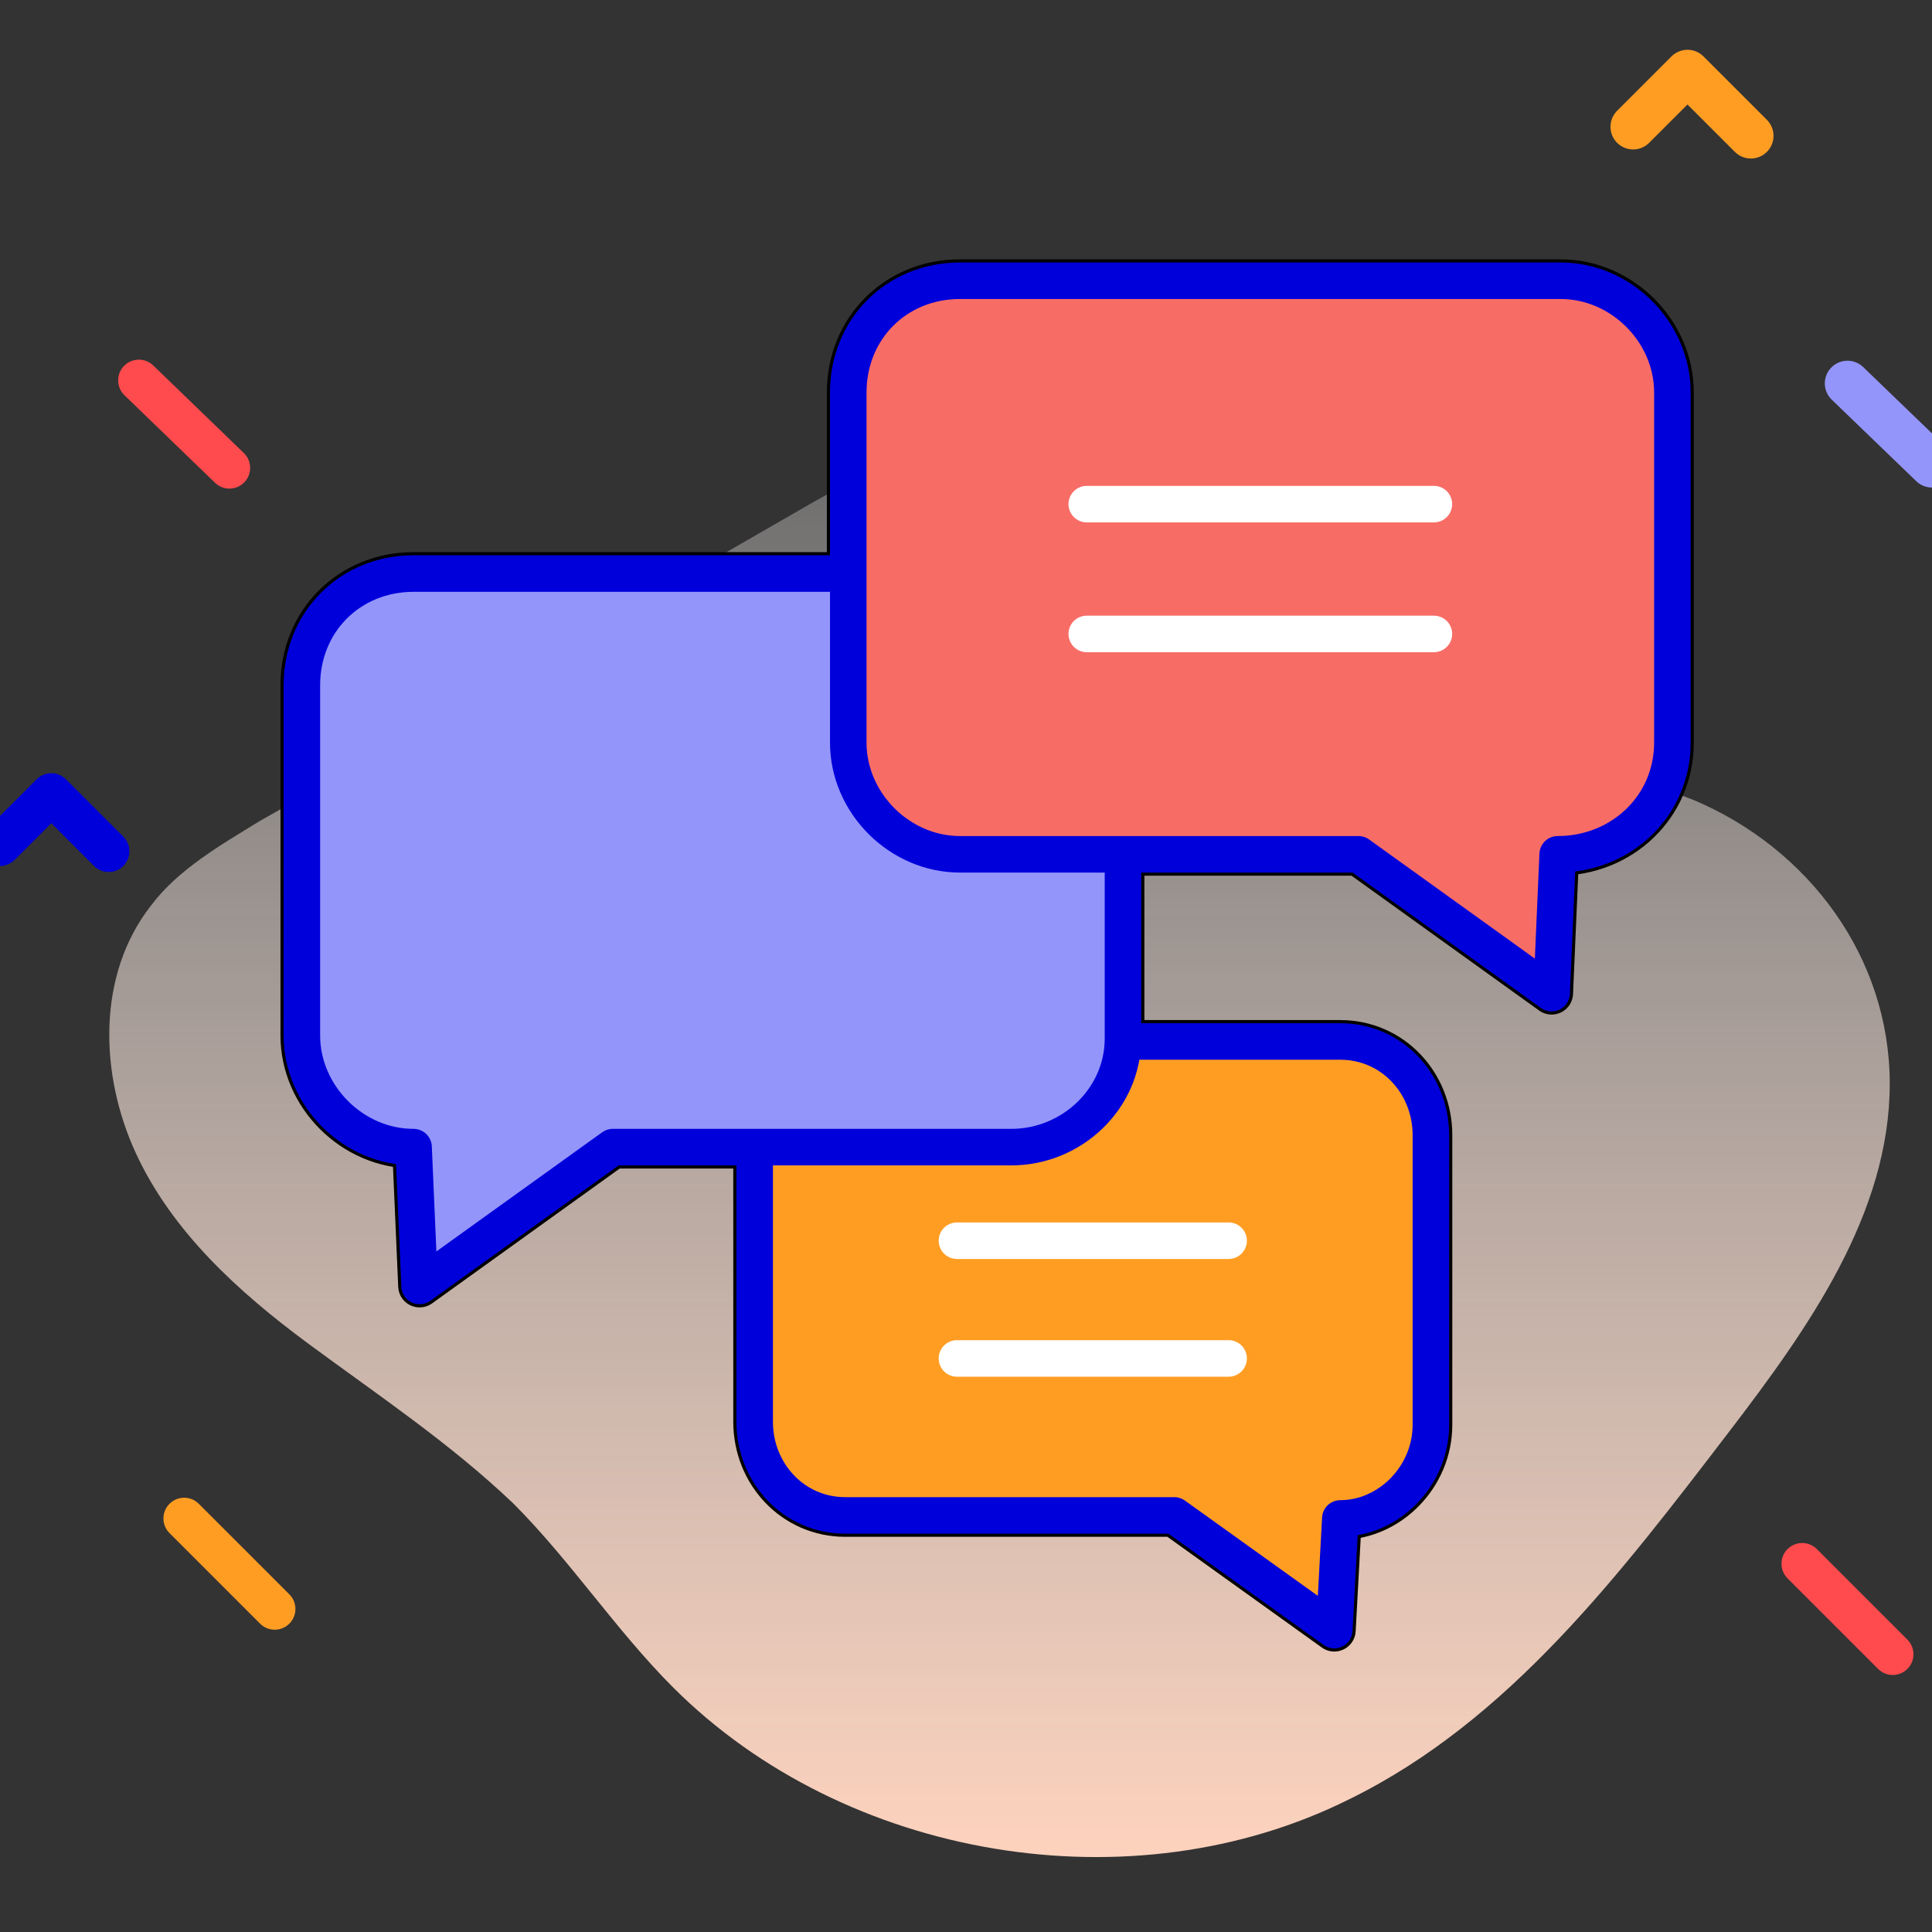 <svg xmlns="http://www.w3.org/2000/svg" id="Layer_1" enable-background="new 0 0 64 64" viewBox="0 0 64 64"><rect x="0" y="0" width="64" height="64" fill="#333333" stroke="none"/><linearGradient id="SVGID_1_" x1="33.078" x2="33.078" y1="12.872" y2="61.607" gradientUnits="userSpaceOnUse"><stop offset="0" stop-color="#fff" stop-opacity=".25"/><stop offset="1" stop-color="#fed3be"/></linearGradient><path fill="url(#SVGID_1_)" d="M45.8,17.4c-1.5-1.5-3-3-4.9-3.9c-2.3-1-4.9-0.8-7.2-0.1c-2.4,0.7-4.5,2-6.7,3.2c-6.1,3.5-12.2,7.1-18.4,10.6
			C7.3,28,5.9,28.8,5,30c-1.8,2.3-1.7,5.6-0.5,8.2c1.2,2.6,3.4,4.6,5.7,6.3c2.3,1.7,4.7,3.3,6.8,5.3c1.9,1.9,3.4,4.2,5.3,6.1
			c5.7,5.7,15.2,7.3,22.4,3.7c5.3-2.6,9-7.5,12.6-12.2c2.6-3.4,5.3-7.2,5.3-11.5c0-4.2-2.7-7.8-6.5-9.4C52,25,48.9,20.6,45.8,17.4z"/><path fill="none" stroke="#000" stroke-linecap="round" stroke-linejoin="round" stroke-miterlimit="10" stroke-width="1.418" d="M37.2,28.3v6c0,0,0,0.1,0,0.1c0,2-1.7,3.6-3.7,3.6h-8.6h-4.6l-6.4,4.6l-0.2-4.6h0c-2,0-3.7-1.7-3.7-3.7
							V22.7c0-2.1,1.6-3.7,3.7-3.7h14.5"/><path fill="none" stroke="#000" stroke-linecap="round" stroke-linejoin="round" stroke-miterlimit="10" stroke-width="1.418" d="M51.6 28.3l-.2 4.6L45 28.3H31.8c-2 0-3.7-1.7-3.7-3.7V13c0-2.1 1.6-3.7 3.7-3.7h19.9c2 0 3.7 1.7 3.7 3.7v11.6C55.4 26.7 53.7 28.3 51.6 28.3L51.6 28.3zM37.2 34.5h7.2c1.7 0 3 1.4 3 3.1v9.6c0 1.7-1.4 3.1-3 3.1h0L44.2 54l-5.3-3.8H28c-1.7 0-3-1.4-3-3.1v-9.1"/><path fill="#ff9d23" stroke="#0000db" stroke-linecap="round" stroke-linejoin="round" stroke-miterlimit="10" stroke-width="1.21" d="M37.2,34.5h7.2c1.7,0,3,1.4,3,3.1v9.6c0,1.7-1.4,3.1-3,3.1h0L44.2,54l-5.3-3.8H28c-1.7,0-3-1.4-3-3.1v-9.1
				L37.2,34.5z"/><line x1="31.7" x2="40.7" y1="41.1" y2="41.1" fill="none" stroke="#fff" stroke-linecap="round" stroke-linejoin="round" stroke-miterlimit="10" stroke-width="1.21"/><line x1="31.7" x2="40.7" y1="45" y2="45" fill="none" stroke="#fff" stroke-linecap="round" stroke-linejoin="round" stroke-miterlimit="10" stroke-width="1.21"/><path fill="#9495fa" stroke="#0000db" stroke-linecap="round" stroke-linejoin="round" stroke-miterlimit="10" stroke-width="1.21" d="M37.2,28.3v6c0,0,0,0.1,0,0.1c0,2-1.7,3.6-3.7,3.6h-8.6h-4.6l-6.4,4.6l-0.2-4.6h0c-2,0-3.7-1.7-3.7-3.7
				V22.7c0-2.1,1.6-3.7,3.7-3.7h14.5L37.2,28.3z"/><path fill="#f86c66" stroke="#0000db" stroke-linecap="round" stroke-linejoin="round" stroke-miterlimit="10" stroke-width="1.21" d="M51.6,28.3l-0.2,4.6L45,28.3H31.8c-2,0-3.7-1.7-3.7-3.7V13c0-2.1,1.6-3.7,3.7-3.7h19.9
				c2,0,3.7,1.7,3.7,3.7v11.6C55.4,26.7,53.7,28.3,51.6,28.3L51.6,28.3z"/><g><line x1="36" x2="47.5" y1="16.7" y2="16.7" fill="none" stroke="#fff" stroke-linecap="round" stroke-linejoin="round" stroke-miterlimit="10" stroke-width="1.21"/><line x1="36" x2="47.5" y1="21" y2="21" fill="none" stroke="#fff" stroke-linecap="round" stroke-linejoin="round" stroke-miterlimit="10" stroke-width="1.21"/></g><polyline fill="none" stroke="#ff9d23" stroke-linecap="round" stroke-linejoin="round" stroke-miterlimit="10" stroke-width="1.501" points="58 4.5 55.9 2.4 54.1 4.2"/><polyline fill="none" stroke="#0000db" stroke-linecap="round" stroke-linejoin="round" stroke-miterlimit="10" stroke-width="1.372" points="3.6 28.2 1.7 26.3 0 28"/><line x1="61.2" x2="64" y1="12.7" y2="15.4" fill="none" stroke="#9495fa" stroke-linecap="round" stroke-linejoin="round" stroke-miterlimit="10" stroke-width="1.501"/><line x1="4.6" x2="7.6" y1="12.6" y2="15.5" fill="none" stroke="#ff4b4d" stroke-linecap="round" stroke-linejoin="round" stroke-miterlimit="10" stroke-width="1.372"/><line x1="59.7" x2="62.7" y1="51.8" y2="54.8" fill="none" stroke="#ff4b4d" stroke-linecap="round" stroke-linejoin="round" stroke-miterlimit="10" stroke-width="1.372"/><line x1="6.1" x2="9.1" y1="50.3" y2="53.3" fill="none" stroke="#ff9d23" stroke-linecap="round" stroke-linejoin="round" stroke-miterlimit="10" stroke-width="1.372"/></svg>